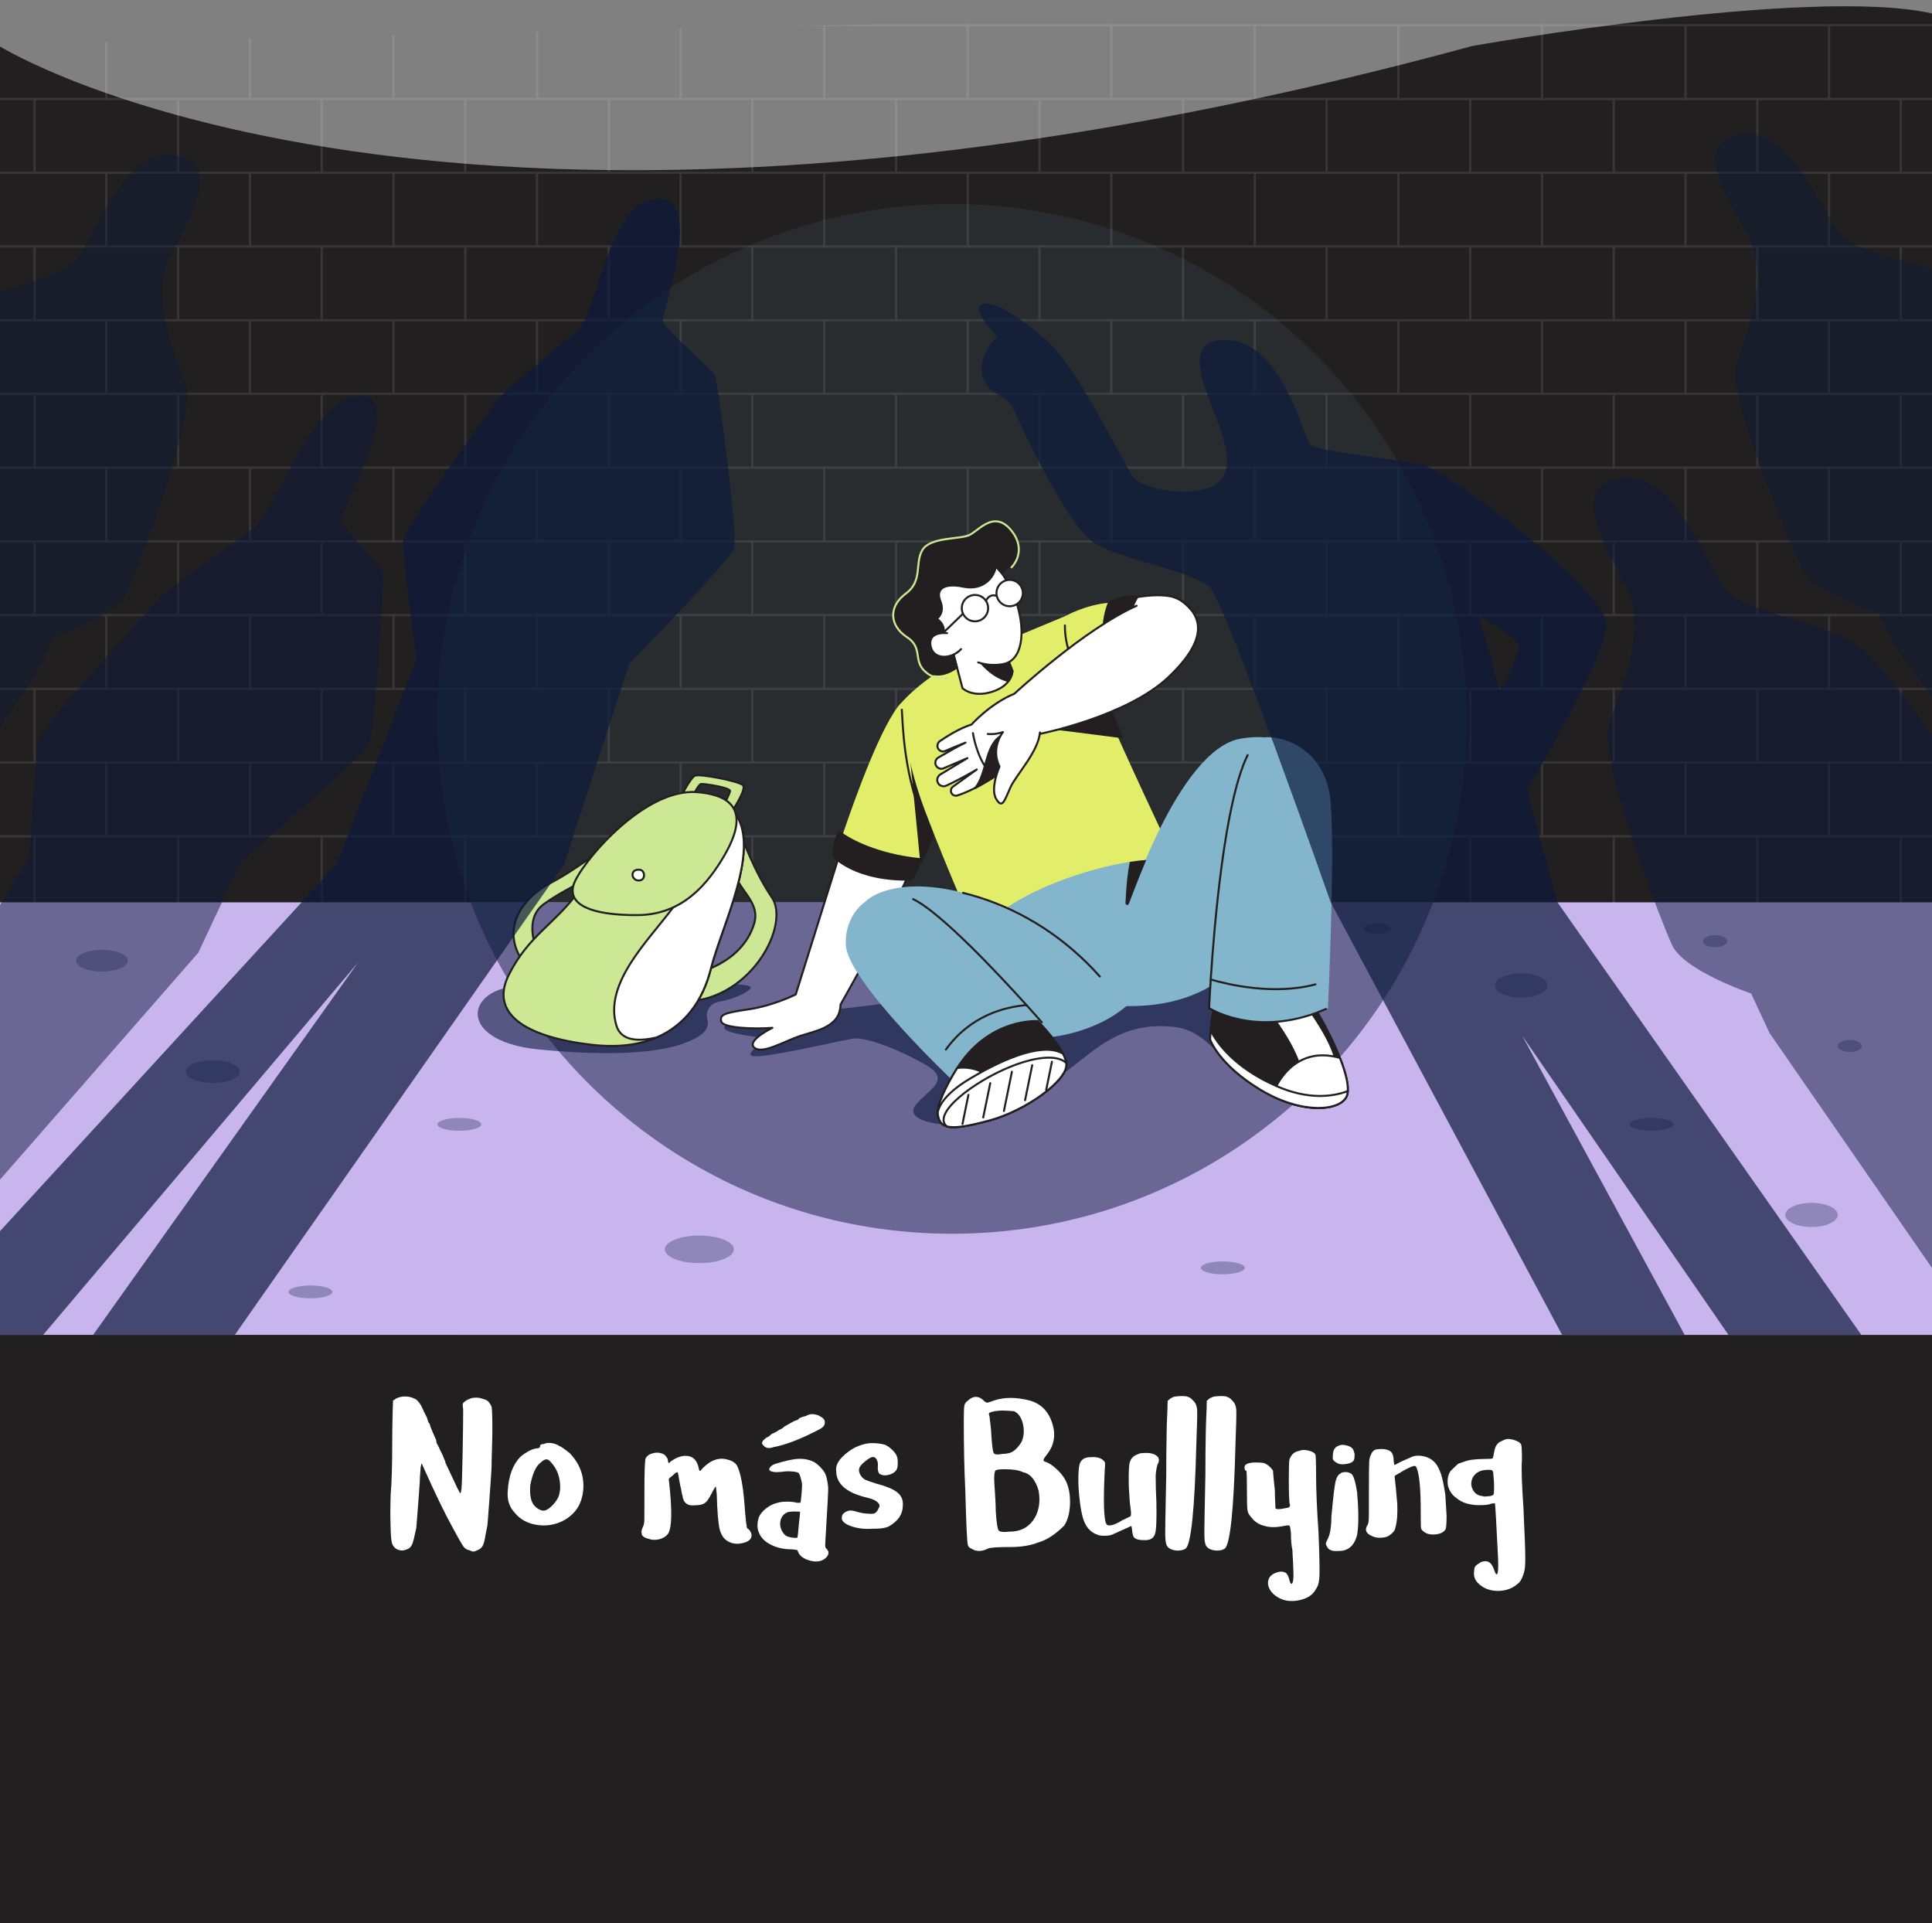 <?xml version="1.0" encoding="utf-8"?>
<!-- Generator: Adobe Illustrator 25.2.3, SVG Export Plug-In . SVG Version: 6.00 Build 0)  -->
<svg version="1.1" id="Capa_1" xmlns="http://www.w3.org/2000/svg" xmlns:xlink="http://www.w3.org/1999/xlink" x="0px" y="0px"
	 viewBox="0 0 1920 1911" style="enable-background:new 0 0 1920 1911;" xml:space="preserve">
<rect x="0" y="0" width="1920" height="1911" fill="#808080" stroke="none"/>
<style type="text/css">
	.st0{fill:#211F1F;}
	.st1{fill:none;}
	.st2{opacity:0.1;}
	.st3{clip-path:url(#SVGID_2_);}
	.st4{fill:none;stroke:#FFFFFF;stroke-width:2.063;stroke-miterlimit:10;}
	.st5{opacity:0.1;fill:#65A4C5;enable-background:new    ;}
	.st6{fill:#C8B5EE;}
	.st7{opacity:0.3;}
	.st8{fill:#0C1A3C;}
	.st9{opacity:0.5;fill:#0C1A3C;enable-background:new    ;}
	.st10{opacity:0.6;fill:#0C1A3C;enable-background:new    ;}
	.st11{fill:#FFFFFF;stroke:#231F20;stroke-width:2;stroke-linecap:round;stroke-linejoin:round;stroke-miterlimit:10;}
	.st12{fill:#E2EE6A;}
	.st13{fill:#231F20;stroke:#231F20;stroke-width:2;stroke-linecap:round;stroke-linejoin:round;stroke-miterlimit:10;}
	.st14{fill:none;stroke:#231F20;stroke-width:2;stroke-linecap:round;stroke-linejoin:round;stroke-miterlimit:10;}
	.st15{fill:none;stroke:#CDE894;stroke-width:2;stroke-linecap:round;stroke-linejoin:round;stroke-miterlimit:10;}
	.st16{fill:#83B6CC;}
	.st17{fill:#231F20;}
	.st18{fill:#CDE894;stroke:#231F20;stroke-width:2;stroke-miterlimit:10;}
	.st19{clip-path:url(#SVGID_4_);}
	.st20{opacity:0.4;fill:#0C1A3C;enable-background:new    ;}
	.st21{opacity:0.7;fill:#0C1A3C;enable-background:new    ;}
	.st22{enable-background:new    ;}
	.st23{fill:#FFFFFF;}
	.st24{fill:none;stroke:#FFFFFF;stroke-width:4;stroke-linecap:round;stroke-linejoin:round;stroke-miterlimit:10;}
</style>
<polygon class="st0" points="1921.4,1394 1921.4,1911 -2.8,1911 -2.8,1390.6 0,1326.4 987.5,1326.4 1923.4,1326.4 "/>
<path class="st0" d="M1921.4,1324V187.5h-0.4l-0.5-174c-120-27.6-457.3,32.2-457.3,32.2c-1022,277.8-1464,0-1464,0v141.9h-2v1139.8"
	/>
<rect x="6183.5" y="-1452" class="st1" width="1920.5" height="544"/>
<g>
	<g>
		<g class="st2">
			<g>
				<defs>
					<polygon id="SVGID_1_" points="1923.4,941.3 0,941.3 0,44.1 1923.4,0 					"/>
				</defs>
				<clipPath id="SVGID_2_">
					<use xlink:href="#SVGID_1_"  style="overflow:visible;"/>
				</clipPath>
				<g class="st3">
					<g>
						<rect x="-37" y="25.1" class="st4" width="142.7" height="73.3"/>
						<rect x="105.7" y="25.1" class="st4" width="142.7" height="73.3"/>
						<rect x="248.4" y="25.1" class="st4" width="142.7" height="73.3"/>
						<rect x="391" y="25.1" class="st4" width="142.7" height="73.3"/>
						<rect x="533.7" y="25.1" class="st4" width="142.7" height="73.3"/>
						<rect x="676.4" y="25.1" class="st4" width="142.7" height="73.3"/>
						<rect x="819" y="25.1" class="st4" width="142.7" height="73.3"/>
						<rect x="961.7" y="25.1" class="st4" width="142.7" height="73.3"/>
						<rect x="1104.4" y="25.1" class="st4" width="142.7" height="73.3"/>
						<rect x="1247" y="25.1" class="st4" width="142.7" height="73.3"/>
						<rect x="1389.7" y="25.1" class="st4" width="142.7" height="73.3"/>
						<rect x="1532.4" y="25.1" class="st4" width="142.7" height="73.3"/>
						<rect x="1675" y="25.1" class="st4" width="142.7" height="73.3"/>
						<rect x="1817.7" y="25.1" class="st4" width="142.7" height="73.3"/>
					</g>
					<g>
						<rect x="-108.3" y="98.3" class="st4" width="142.7" height="73.3"/>
						<rect x="34.4" y="98.3" class="st4" width="142.7" height="73.3"/>
						<rect x="177" y="98.3" class="st4" width="142.7" height="73.3"/>
						<rect x="319.7" y="98.3" class="st4" width="142.7" height="73.3"/>
						<rect x="462.4" y="98.3" class="st4" width="142.7" height="73.3"/>
						<rect x="605" y="98.3" class="st4" width="142.7" height="73.3"/>
						<rect x="747.7" y="98.3" class="st4" width="142.7" height="73.3"/>
						<rect x="890.4" y="98.3" class="st4" width="142.7" height="73.3"/>
						<rect x="1033" y="98.3" class="st4" width="142.7" height="73.3"/>
						<rect x="1175.7" y="98.3" class="st4" width="142.7" height="73.3"/>
						<rect x="1318.4" y="98.3" class="st4" width="142.7" height="73.3"/>
						<rect x="1461" y="98.3" class="st4" width="142.7" height="73.3"/>
						<rect x="1603.7" y="98.3" class="st4" width="142.7" height="73.3"/>
						<rect x="1746.4" y="98.3" class="st4" width="142.7" height="73.3"/>
						<rect x="1889" y="98.3" class="st4" width="142.7" height="73.3"/>
					</g>
					<g>
						<rect x="-37" y="171.6" class="st4" width="142.7" height="73.3"/>
						<rect x="105.7" y="171.6" class="st4" width="142.7" height="73.3"/>
						<rect x="248.4" y="171.6" class="st4" width="142.7" height="73.3"/>
						<rect x="391" y="171.6" class="st4" width="142.7" height="73.3"/>
						<rect x="533.7" y="171.6" class="st4" width="142.7" height="73.3"/>
						<rect x="676.4" y="171.6" class="st4" width="142.7" height="73.3"/>
						<rect x="819" y="171.6" class="st4" width="142.7" height="73.3"/>
						<rect x="961.7" y="171.6" class="st4" width="142.7" height="73.3"/>
						<rect x="1104.4" y="171.6" class="st4" width="142.7" height="73.3"/>
						<rect x="1247" y="171.6" class="st4" width="142.7" height="73.3"/>
						<rect x="1389.7" y="171.6" class="st4" width="142.7" height="73.3"/>
						<rect x="1532.4" y="171.6" class="st4" width="142.7" height="73.3"/>
						<rect x="1675" y="171.6" class="st4" width="142.7" height="73.3"/>
						<rect x="1817.7" y="171.6" class="st4" width="142.7" height="73.3"/>
					</g>
					<g>
						<rect x="-108.3" y="244.9" class="st4" width="142.7" height="73.3"/>
						<rect x="34.4" y="244.9" class="st4" width="142.7" height="73.3"/>
						<rect x="177" y="244.9" class="st4" width="142.7" height="73.3"/>
						<rect x="319.7" y="244.9" class="st4" width="142.7" height="73.3"/>
						<rect x="462.4" y="244.9" class="st4" width="142.7" height="73.3"/>
						<rect x="605" y="244.9" class="st4" width="142.7" height="73.3"/>
						<rect x="747.7" y="244.9" class="st4" width="142.7" height="73.3"/>
						<rect x="890.4" y="244.9" class="st4" width="142.7" height="73.3"/>
						<rect x="1033" y="244.9" class="st4" width="142.7" height="73.3"/>
						<rect x="1175.7" y="244.9" class="st4" width="142.7" height="73.3"/>
						<rect x="1318.4" y="244.9" class="st4" width="142.7" height="73.3"/>
						<rect x="1461" y="244.9" class="st4" width="142.7" height="73.3"/>
						<rect x="1603.7" y="244.9" class="st4" width="142.7" height="73.3"/>
						<rect x="1746.4" y="244.9" class="st4" width="142.7" height="73.3"/>
						<rect x="1889" y="244.9" class="st4" width="142.7" height="73.3"/>
					</g>
					<g>
						<rect x="-37" y="318.1" class="st4" width="142.7" height="73.3"/>
						<rect x="105.7" y="318.1" class="st4" width="142.7" height="73.3"/>
						<rect x="248.4" y="318.1" class="st4" width="142.7" height="73.3"/>
						<rect x="391" y="318.1" class="st4" width="142.7" height="73.3"/>
						<rect x="533.7" y="318.1" class="st4" width="142.7" height="73.3"/>
						<rect x="676.4" y="318.1" class="st4" width="142.7" height="73.3"/>
						<rect x="819" y="318.1" class="st4" width="142.7" height="73.3"/>
						<rect x="961.7" y="318.1" class="st4" width="142.7" height="73.3"/>
						<rect x="1104.4" y="318.1" class="st4" width="142.7" height="73.3"/>
						<rect x="1247" y="318.1" class="st4" width="142.7" height="73.3"/>
						<rect x="1389.7" y="318.1" class="st4" width="142.7" height="73.3"/>
						<rect x="1532.4" y="318.1" class="st4" width="142.7" height="73.3"/>
						<rect x="1675" y="318.1" class="st4" width="142.7" height="73.3"/>
						<rect x="1817.7" y="318.1" class="st4" width="142.7" height="73.3"/>
					</g>
					<g>
						<rect x="-108.3" y="391.4" class="st4" width="142.7" height="73.3"/>
						<rect x="34.4" y="391.4" class="st4" width="142.7" height="73.3"/>
						<rect x="177" y="391.4" class="st4" width="142.7" height="73.3"/>
						<rect x="319.7" y="391.4" class="st4" width="142.7" height="73.3"/>
						<rect x="462.4" y="391.4" class="st4" width="142.7" height="73.3"/>
						<rect x="605" y="391.4" class="st4" width="142.7" height="73.3"/>
						<rect x="747.7" y="391.4" class="st4" width="142.7" height="73.3"/>
						<rect x="890.4" y="391.4" class="st4" width="142.7" height="73.3"/>
						<rect x="1033" y="391.4" class="st4" width="142.7" height="73.3"/>
						<rect x="1175.7" y="391.4" class="st4" width="142.7" height="73.3"/>
						<rect x="1318.4" y="391.4" class="st4" width="142.7" height="73.3"/>
						<rect x="1461" y="391.4" class="st4" width="142.7" height="73.3"/>
						<rect x="1603.7" y="391.4" class="st4" width="142.7" height="73.3"/>
						<rect x="1746.4" y="391.4" class="st4" width="142.7" height="73.3"/>
						<rect x="1889" y="391.4" class="st4" width="142.7" height="73.3"/>
					</g>
					<g>
						<rect x="-37" y="464.6" class="st4" width="142.7" height="73.3"/>
						<rect x="105.7" y="464.6" class="st4" width="142.7" height="73.3"/>
						<rect x="248.4" y="464.6" class="st4" width="142.7" height="73.3"/>
						<rect x="391" y="464.6" class="st4" width="142.7" height="73.3"/>
						<rect x="533.7" y="464.6" class="st4" width="142.7" height="73.3"/>
						<rect x="676.4" y="464.6" class="st4" width="142.7" height="73.3"/>
						<rect x="819" y="464.6" class="st4" width="142.7" height="73.3"/>
						<rect x="961.7" y="464.6" class="st4" width="142.7" height="73.3"/>
						<rect x="1104.4" y="464.6" class="st4" width="142.7" height="73.3"/>
						<rect x="1247" y="464.6" class="st4" width="142.7" height="73.3"/>
						<rect x="1389.7" y="464.6" class="st4" width="142.7" height="73.3"/>
						<rect x="1532.4" y="464.6" class="st4" width="142.7" height="73.3"/>
						<rect x="1675" y="464.6" class="st4" width="142.7" height="73.3"/>
						<rect x="1817.7" y="464.6" class="st4" width="142.7" height="73.3"/>
					</g>
					<g>
						<rect x="-108.3" y="537.9" class="st4" width="142.7" height="73.3"/>
						<rect x="34.4" y="537.9" class="st4" width="142.7" height="73.3"/>
						<rect x="177" y="537.9" class="st4" width="142.7" height="73.3"/>
						<rect x="319.7" y="537.9" class="st4" width="142.7" height="73.3"/>
						<rect x="462.4" y="537.9" class="st4" width="142.7" height="73.3"/>
						<rect x="605" y="537.9" class="st4" width="142.7" height="73.3"/>
						<rect x="747.7" y="537.9" class="st4" width="142.7" height="73.3"/>
						<rect x="890.4" y="537.9" class="st4" width="142.7" height="73.3"/>
						<rect x="1033" y="537.9" class="st4" width="142.7" height="73.3"/>
						<rect x="1175.7" y="537.9" class="st4" width="142.7" height="73.3"/>
						<rect x="1318.4" y="537.9" class="st4" width="142.7" height="73.3"/>
						<rect x="1461" y="537.9" class="st4" width="142.7" height="73.3"/>
						<rect x="1603.7" y="537.9" class="st4" width="142.7" height="73.3"/>
						<rect x="1746.4" y="537.9" class="st4" width="142.7" height="73.3"/>
						<rect x="1889" y="537.9" class="st4" width="142.7" height="73.3"/>
					</g>
					<g>
						<rect x="-37" y="611.2" class="st4" width="142.7" height="73.3"/>
						<rect x="105.7" y="611.2" class="st4" width="142.7" height="73.3"/>
						<rect x="248.4" y="611.2" class="st4" width="142.7" height="73.3"/>
						<rect x="391" y="611.2" class="st4" width="142.7" height="73.3"/>
						<rect x="533.7" y="611.2" class="st4" width="142.7" height="73.3"/>
						<rect x="676.4" y="611.2" class="st4" width="142.7" height="73.3"/>
						<rect x="819" y="611.2" class="st4" width="142.7" height="73.3"/>
						<rect x="961.7" y="611.2" class="st4" width="142.7" height="73.3"/>
						<rect x="1104.4" y="611.2" class="st4" width="142.7" height="73.3"/>
						<rect x="1247" y="611.2" class="st4" width="142.7" height="73.3"/>
						<rect x="1389.7" y="611.2" class="st4" width="142.7" height="73.3"/>
						<rect x="1532.4" y="611.2" class="st4" width="142.7" height="73.3"/>
						<rect x="1675" y="611.2" class="st4" width="142.7" height="73.3"/>
						<rect x="1817.7" y="611.2" class="st4" width="142.7" height="73.3"/>
					</g>
					<g>
						<rect x="-108.3" y="684.4" class="st4" width="142.7" height="73.3"/>
						<rect x="34.4" y="684.4" class="st4" width="142.7" height="73.3"/>
						<rect x="177" y="684.4" class="st4" width="142.7" height="73.3"/>
						<rect x="319.7" y="684.4" class="st4" width="142.7" height="73.3"/>
						<rect x="462.4" y="684.4" class="st4" width="142.7" height="73.3"/>
						<rect x="605" y="684.4" class="st4" width="142.7" height="73.3"/>
						<rect x="747.7" y="684.4" class="st4" width="142.7" height="73.3"/>
						<rect x="890.4" y="684.4" class="st4" width="142.7" height="73.3"/>
						<rect x="1033" y="684.4" class="st4" width="142.7" height="73.3"/>
						<rect x="1175.7" y="684.4" class="st4" width="142.7" height="73.3"/>
						<rect x="1318.4" y="684.4" class="st4" width="142.7" height="73.3"/>
						<rect x="1461" y="684.4" class="st4" width="142.7" height="73.3"/>
						<rect x="1603.7" y="684.4" class="st4" width="142.7" height="73.3"/>
						<rect x="1746.4" y="684.4" class="st4" width="142.7" height="73.3"/>
						<rect x="1889" y="684.4" class="st4" width="142.7" height="73.3"/>
					</g>
					<g>
						<rect x="-37" y="757.7" class="st4" width="142.7" height="73.3"/>
						<rect x="105.7" y="757.7" class="st4" width="142.7" height="73.3"/>
						<rect x="248.4" y="757.7" class="st4" width="142.7" height="73.3"/>
						<rect x="391" y="757.7" class="st4" width="142.7" height="73.3"/>
						<rect x="533.7" y="757.7" class="st4" width="142.7" height="73.3"/>
						<rect x="676.4" y="757.7" class="st4" width="142.7" height="73.3"/>
						<rect x="819" y="757.7" class="st4" width="142.7" height="73.3"/>
						<rect x="961.7" y="757.7" class="st4" width="142.7" height="73.3"/>
						<rect x="1104.4" y="757.7" class="st4" width="142.7" height="73.3"/>
						<rect x="1247" y="757.7" class="st4" width="142.7" height="73.3"/>
						<rect x="1389.7" y="757.7" class="st4" width="142.7" height="73.3"/>
						<rect x="1532.4" y="757.7" class="st4" width="142.7" height="73.3"/>
						<rect x="1675" y="757.7" class="st4" width="142.7" height="73.3"/>
						<rect x="1817.7" y="757.7" class="st4" width="142.7" height="73.3"/>
					</g>
					<g>
						<rect x="-108.3" y="831" class="st4" width="142.7" height="73.3"/>
						<rect x="34.4" y="831" class="st4" width="142.7" height="73.3"/>
						<rect x="177" y="831" class="st4" width="142.7" height="73.3"/>
						<rect x="319.7" y="831" class="st4" width="142.7" height="73.3"/>
						<rect x="462.4" y="831" class="st4" width="142.7" height="73.3"/>
						<rect x="605" y="831" class="st4" width="142.7" height="73.3"/>
						<rect x="747.7" y="831" class="st4" width="142.7" height="73.3"/>
						<rect x="890.4" y="831" class="st4" width="142.7" height="73.3"/>
						<rect x="1033" y="831" class="st4" width="142.7" height="73.3"/>
						<rect x="1175.7" y="831" class="st4" width="142.7" height="73.3"/>
						<rect x="1318.4" y="831" class="st4" width="142.7" height="73.3"/>
						<rect x="1461" y="831" class="st4" width="142.7" height="73.3"/>
						<rect x="1603.7" y="831" class="st4" width="142.7" height="73.3"/>
						<rect x="1746.4" y="831" class="st4" width="142.7" height="73.3"/>
						<rect x="1889" y="831" class="st4" width="142.7" height="73.3"/>
					</g>
				</g>
			</g>
		</g>
		<circle class="st5" cx="946" cy="714.3" r="511.6"/>
	</g>
	<g>
		<rect y="896.6" class="st6" width="1923.4" height="429.8"/>
		<g class="st7">
			<ellipse class="st8" cx="211.6" cy="1064.8" rx="26.9" ry="11.3"/>
			<ellipse class="st8" cx="456.5" cy="1117.2" rx="21.8" ry="6.4"/>
			<ellipse class="st8" cx="1641.3" cy="1117.2" rx="21.8" ry="6.4"/>
			<ellipse class="st8" cx="1215.2" cy="1259.8" rx="21.8" ry="6.4"/>
			<ellipse class="st8" cx="308.5" cy="1283.7" rx="21.8" ry="6.4"/>
			<path class="st8" d="M1382.1,922.6c0,2.8-6,5.1-13.4,5.1s-13.4-2.3-13.4-5.1s6-5.1,13.4-5.1S1382.1,919.8,1382.1,922.6z"/>
			<path class="st8" d="M1537.9,979.2c0,6.6-11.7,12-26.1,12c-14.4,0-26.1-5.4-26.1-12c0-6.6,11.7-12,26.1-12
				C1526.2,967.2,1537.9,972.6,1537.9,979.2z"/>
			<path class="st8" d="M1826.4,1207.2c0,6.6-11.7,12-26.1,12c-14.4,0-26.1-5.4-26.1-12s11.7-12,26.1-12
				C1814.7,1195.2,1826.4,1200.6,1826.4,1207.2z"/>
			<path class="st8" d="M729.3,1241.4c0,7.6-15.4,13.7-34.3,13.7s-34.3-6.1-34.3-13.7c0-7.6,15.4-13.7,34.3-13.7
				C713.9,1227.7,729.3,1233.8,729.3,1241.4z"/>
			<path class="st8" d="M1716.5,935.2c0,3.3-5.4,6-12,6s-12-2.7-12-6s5.4-6,12-6S1716.5,931.9,1716.5,935.2z"/>
			<path class="st8" d="M1850.3,1039.3c0,3.3-5.4,6-12,6s-12-2.7-12-6c0-3.3,5.4-6,12-6C1845,1033.3,1850.3,1036,1850.3,1039.3z"/>
			<ellipse class="st8" cx="101.3" cy="954.6" rx="25.7" ry="10.8"/>
		</g>
	</g>
	<path class="st9" d="M1424.2,896.6c-73.4,192.6-259.9,329.3-478.2,329.3s-404.7-136.8-478.2-329.3L1424.2,896.6L1424.2,896.6z"/>
	<g>
		<path class="st10" d="M531.9,980.7c-67.1-9.1-86.5,53.6,4.5,62.2c91.1,8.7,136.6,0.4,158.1-13.2c8.7-5.5,10-11.7,8.4-17
			c-2.2-7.6,2.9-15.5,10.7-17.1c11.5-2.3,24.8-6.3,31.8-12.9C759.2,969.6,577.8,987,531.9,980.7z"/>
		<path class="st10" d="M910.5,992.2c-1.5,1.5-86.3,12.6-131.5,15.6c-45.2,3-59.7,7-59.2,13.5c0.5,6.5,45.7,10.8,45.7,10.8
			s-23.1,11.3-19.1,16.6c4,5.3,87.3-14.4,100.8-16.6c13.5-2.2,47.4,11.3,73.4,26.4c26,15.1,0.4,25.1-10.7,39.6s20,22.1,56.9,19.3
			c36.9-2.8,104.5-63.6,126.1-78.1c21.7-14.5,42.8-22.1,73.3-19c30.5,3.1,44.9,29.8,63.2,44.7c18.3,14.9,21.5-123.1-44.9-140.1
			C1118.2,907.8,910.5,992.2,910.5,992.2z"/>
		<g>
			<g>
				<g>
					<g>
						<path class="st11" d="M904,866.7c-3.5,8-7.8,17.1-12.5,26.7c-23,46.8-56.2,104.8-56.2,104.8c-0.3,22.8-24.9,26-40.8,31.4
							c-15.8,5.4-37.2,18.4-45,11.3c-7.8-7.1,18.1-19.6,18.1-19.6c-16.8,1.4-49.1,0.5-50.8-6.3c-1.8-6.8,2.5-8.5,27.2-12.1
							c24.6-3.6,46.8-14.8,46.8-14.8L834,850l1.3-4.2C846.5,810.2,924.5,819.5,904,866.7z"/>
					</g>
					<g>
						<path class="st12" d="M936.5,811.2l-21.3,42.6v0l-9.3,18.5c-55.5,1.4-75.3-22.1-75.3-22.1s2.7-8.5,7.1-21.7
							c12.5-36.9,38.8-109.9,58.1-130.4l26.9,74.8L936.5,811.2z"/>
						<polygon class="st13" points="936.5,811.2 915.5,856.6 904.7,746 922.8,773 						"/>
						<path class="st13" d="M915.2,853.8c-1.9,7-5.1,13.8-9.5,20.2c-55.5,1.4-77-22.7-77-22.7s-1.7-13.6,5.5-24.6
							C843.4,833.8,870.2,849.3,915.2,853.8z"/>
					</g>
				</g>
				<path class="st12" d="M1174.7,869.5c-80.5,1.9-200,69.7-200,69.7s-33-73.9-55.5-133.7c-22.6-59.8-23.3-107.3-23.3-107.3
					s28.7-33.9,78.8-51.1l86.6-36c3.8,14.2,14.8,41.6,28.5,73.4c7.3,16.8,15.3,34.8,23.4,52.8
					C1143.2,803.8,1174.7,869.5,1174.7,869.5z"/>
				<path class="st13" d="M1114.5,732.4l-84.1-10.7l59.4-37.3C1100.2,698.2,1109.1,714.3,1114.5,732.4z"/>
				<path class="st14" d="M896.2,705.2c1.1,15.3,1.6,58,19,104.1"/>
				<g>
					<path class="st11" d="M1006.2,666.8c0,0-0.1,4.7-4,10c-2.8,3.8-7.7,7.8-16,10.5c-19.8,6.4-29.7-3.5-29.7-3.5
						s-13.2-50.1-13.4-50.8l25.8,4.9l27.9,5.3L1006.2,666.8z"/>
					<path class="st13" d="M1006.2,666.8c0,0-0.1,4.7-4,10c-9.8-2.7-18.8-8.5-26.8-17.7l-6.5-21.3l27.9,5.3L1006.2,666.8z"/>
					<path class="st11" d="M972.1,658.2c7.7,2.5,16,3.3,24.7,1.7c39.2-7.2,10.4-113-36.1-110.5c-44.9,2.4-42.4,48-34.5,66.2
						c3.7,8.5,11.8,20.2,22.9,29.5"/>
					<path class="st13" d="M995.2,569.1c0,0,28.1-18.2,10.7-40.9c-17.4-22.8-33-0.9-42.7,3.5s-38.8,1.7-46.6,14.9
						s0.8,30.6-16.5,43.3s-16.3,31.7,1.1,43.1c17.4,11.4,7.7,27.5,21.3,34.9c13.7,7.4,28.5-4.8,28.5-4.8l-5.6-21.1l-7.7-10.8
						c0,0,3-10.2-6.8-16.3c0,0,8.5-5.5,3.6-17.6c-4.9-12.1,3.5-18.4,23.2-14.3c19.8,4.1,30.7-10.1,31.9-20.2L995.2,569.1z"/>
					<path class="st15" d="M1005.3,563.7c6.8-7.2,11.7-21,0.6-35.5c-17.4-22.8-33-0.9-42.7,3.5s-38.8,1.7-46.6,14.9
						s0.8,30.6-16.5,43.3s-16.3,31.7,1.1,43.1c17.4,11.4,4.5,24.4,20.4,36.1c5.3,3.9,11,5.5,19.4,4.7"/>
					<path class="st11" d="M941.2,629.1c0,0-19-2.3-16.5,12.4s21,13.7,30.4,3.5"/>
					<g>
						<line class="st14" x1="938.2" y1="628" x2="957" y2="609.8"/>
						<path class="st11" d="M982,604.3c0,7.2-5.9,13.1-13.1,13.1c-7.2,0-13.1-5.9-13.1-13.1c0-7.2,5.9-13.1,13.1-13.1
							C976.1,591.1,982,597,982,604.3z"/>
						<path class="st11" d="M1016.5,589.3c0,7.2-5.9,13.1-13.1,13.1s-13.1-5.9-13.1-13.1c0-7.2,5.9-13.1,13.1-13.1
							S1016.5,582.1,1016.5,589.3z"/>
						<path class="st14" d="M979.8,597c0,0,3.2-7.7,10.7-4.8"/>
					</g>
				</g>
				<g>
					<path class="st11" d="M1132.3,672.8c-2.3,1.3-4.6,2.7-7,3.9c-3.3,1.8-6.8,3.6-10.3,5.3c-7.1,3.4-14.5,6.5-22.3,9.4
						c0,0-38.8-29.6-31.5-80.3c0,0,18.4-6.7,40.8-12.2c5.7-1.4,11.6-2.8,17.6-3.9c3.6-0.7,7.1-1.3,10.7-1.8
						c22.2-3.3,42.7-2.6,48.4,8.9C1189.4,623.5,1168.7,651.2,1132.3,672.8z"/>
					<g>
						<path class="st12" d="M1125.3,676.7c-3.3,1.8-6.8,3.6-10.3,5.3c-7.1,3.4-14.5,6.5-22.3,9.4c0,0-41.2-28.6-33.9-79.3
							c0,0,19.3-11,43.2-13.2c5.8-0.5,11.6-2.8,17.6-3.9C1109,620.5,1118.8,657.4,1125.3,676.7z"/>
						<path class="st14" d="M1092.8,691.3c0,0-34.8-26.2-34.5-69.9"/>
						<path class="st13" d="M1132.3,672.8c-5.4,3.2-11.2,6.3-17.3,9.2c-25.4-37.6-18.9-68.3-13-83.1c9.4-4.7,18-7.4,28.3-5.7
							C1111.3,625.7,1125.2,659.4,1132.3,672.8z"/>
					</g>
				</g>
				<g>
					<path class="st11" d="M1174.7,597.2c18,13.8,28.9,35.7-13.9,76c-41.2,38.8-127.3,56-127.3,56s-15.9,19.5-35.2,35
						c-4.5,3.6-9.2,7-13.8,9.9c-5.8,3.6-10.9,6.4-15.4,8.8c-8.2,4.2-14.1,6.4-17.7,7.5c-2.4,0.8-5-0.4-6-2.7c-0.3-0.7-0.4-1.3-0.4-2
						c0-1.6,0.7-3.1,2-4l23.7-17.1c-1.8,1.1-17,10-30.4,16.1c-3.3,1.5-7.2-0.1-8.5-3.5c-0.3-0.7-0.4-1.5-0.4-2.2
						c0-2.1,1.1-4.2,3-5.4l27-16.3l-23.6,10.1c-3.3,1.4-7.1-0.4-8.1-3.9c-0.2-0.5-0.2-1-0.2-1.6c0-2.1,1.1-4,2.9-5.1
						c6.5-3.8,19.6-11.4,27.1-14.9c-1.3,0.5-11.8,4.6-20.1,8.3c-3.4,1.5-7.3-0.7-7.8-4.4c0-0.2,0-0.5,0-0.7c0-1.8,0.8-3.5,2.3-4.6
						c5.7-3.9,19.1-12.7,31.6-16.6c0,0,18.4-20.7,42.6-30.6c0,0,69.4-64.2,121.4-87.4"/>
					<path class="st14" d="M1166.4,593.3c0,0,9.6,2.7,17.2,12.5"/>
					<path class="st13" d="M998.3,764.3c-4.5,3.6-9.2,7-13.8,9.9c-5.8,3.6-10.9,6.4-15.4,8.8c11.7-13.7,9.5-41.4,25.1-51.5
						L998.3,764.3z"/>
					<path class="st14" d="M966.9,728.5c0,0,3.2,23.1,16,38.5"/>
					<path class="st11" d="M996.6,727.5c0,0-12.5,15.8-3.3,34.2c0,0-9.5,21.5-3.4,32s8.3,2,14.1-11c5.8-13,27.6-35.1,29.5-54.9"/>
					<path class="st14" d="M981.6,729.3c0,0,6.3,1,15-1.8"/>
				</g>
				<g>
					<path class="st16" d="M974.6,925.5c0,0,41.4,76.1,60.7,88.3c19.3,12.2,64.4,0.9,83.9-14.1c0,0,48.7-10.7,65.5-27.5
						s-7.6-90.3-15.9-111.6C1160.5,839.5,1013.6,872.7,974.6,925.5z"/>
					<g>
						<path class="st16" d="M1060.8,882.2c0,0,27.9,40.2,52,100.7"/>
						<path class="st16" d="M1079.1,874.1c0,0,19.4,26.7,28.4,51.3c3,8.3,1.9,17.5-3.2,24.8l-3.4,4.9"/>
					</g>
				</g>
				<path class="st16" d="M1292.8,837.5c-13.9,42.4-31.2,96.8-72.7,130.6c-15.3,12.5-33.8,22.1-56.7,27.3c-13.2,3-27.9,4.5-44.2,4.3
					l-0.9-91.9c0,0,51.5-163.2,114.8-173.9C1296.5,723.3,1314.7,770.4,1292.8,837.5z"/>
				<path class="st17" d="M1122.8,856.4c-2.9,14.5-3.9,30.8-4.3,41c-0.1,2,2.7,2.5,3.3,0.7c3.7-9.8,9.9-25.9,17.3-43.6
					C1134.1,854.9,1128.7,855.5,1122.8,856.4z"/>
				<path class="st16" d="M1119.2,999.8c-10.6,9.1-24.3,16.9-40.1,22.5c-16.2,5.8-34.6,9.3-54.1,9.7c-27.3,0.5-56.8-5.1-85.6-19.4
					c-69.2-34.5-126.2-110.2-55.8-128.5c70.4-18.4,173.5,45.6,173.5,45.6L1119.2,999.8z"/>
				<path class="st14" d="M1093,970.3L1093,970.3c-32.9-37-75.1-65-122.5-79.4c-4.4-1.3-8.9-2.6-13.4-3.7"/>
				<g>
					<g>
						<path class="st16" d="M1035.3,1015.7c-31.3,57.8-88.7,57.8-88.7,57.8s-6.3-5.9-15.8-15.4v0c-29.2-29.2-88.8-91.9-90.2-118.9
							c-1.9-35.8,30.1-63.4,66.9-45.8c27.5,13.1,85.3,75,112.8,105.4C1029.5,1009,1035.3,1015.7,1035.3,1015.7z"/>
						<path class="st14" d="M907.4,893.4c27.5,13.1,85.3,75,112.8,105.4c9.3,10.3,15.1,17,15.1,17"/>
						<path class="st14" d="M940,1042.9c24.2-33.7,58.3-42.4,80.2-44.2"/>
					</g>
					<g>
						<path class="st13" d="M1059.7,1057.8c0.6,14.6-33.7,41.1-68,52.9h0c-2.9,1-5.8,1.9-8.6,2.6c-21.7,5.8-34.7,8-42.2,5.8
							c-5.2-1.5-7.8-5.2-8.8-11.2c-0.2-1.1-0.2-2.3-0.1-3.6c1-12.8,14-34.7,19.3-43.1c1.4-2.2,2.2-3.4,2.2-3.4
							c32.2-46.8,77.9-43.1,77.9-43.1s17.3,17.2,24.8,32.2c1.7,3.3,2.8,6.5,3.2,9.3C1059.6,1056.8,1059.6,1057.3,1059.7,1057.8z"/>
						<path class="st11" d="M991.7,1110.7L991.7,1110.7c-2.9,1-5.8,1.9-8.6,2.6c-21.7,5.8-34.7,8-42.2,5.8
							c-5.2-1.5-7.8-5.2-8.8-11.2c-0.2-1.1-0.2-2.3-0.1-3.6c1-12.8,14-34.7,19.3-43.1c8.9-1.2,22.9-0.3,36.9,12.3
							C1000.4,1084.5,999.1,1099.3,991.7,1110.7z"/>
						<path class="st11" d="M1059.7,1057.8c0.7,15.8-39.8,45.7-76.6,55.6c-21.7,5.8-34.7,8-42.2,5.8c-5.2-1.5-7.8-5.2-8.8-11.2
							c-0.2-1.1-0.2-2.3-0.1-3.6c2.4-8.4,10.4-19.7,31.8-32.5c38.5-23,74.4-35.8,92.6-24.9c1.7,3.3,2.8,6.5,3.2,9.3
							C1059.6,1056.8,1059.6,1057.3,1059.7,1057.8z"/>
						<path class="st11" d="M1059.7,1057.8c0.7,15.8-39.8,45.7-76.6,55.6c-21.7,5.8-34.7,8-42.2,5.8c-15.2-12.6,27-44.7,63.4-59.3
							c29.4-11.8,48.5-10.8,55.3-3.6C1059.6,1056.8,1059.6,1057.3,1059.7,1057.8z"/>
						<g>
							<line class="st14" x1="956.5" y1="1116.9" x2="962.4" y2="1087.9"/>
							<line class="st14" x1="984.1" y1="1076.3" x2="977.1" y2="1110.4"/>
							<line class="st14" x1="1005.6" y1="1065" x2="997.7" y2="1103.9"/>
							<line class="st14" x1="1025.8" y1="1058.4" x2="1018.7" y2="1093.2"/>
							<line class="st14" x1="1045.4" y1="1055" x2="1039.7" y2="1083"/>
						</g>
					</g>
				</g>
				<g>
					<g>
						<path class="st13" d="M1339.4,1084.2c-0.1,2-0.5,3.7-1.1,5.1c-5.7,13.2-37.2,17.7-73.8,0c-4-1.9-8-4.1-12.1-6.6
							c-41.7-25.2-49.8-49.9-49.8-49.9c0.1-3.2,0.2-6.2,0.4-9.1c1.1-14.7,4-24.3,4-24.3c10.4-46.4,85.8-20.9,101.6,5.4
							c7.8,13.1,16.8,30.4,23,46.3C1336.7,1064.2,1340,1076.2,1339.4,1084.2z"/>
						<path class="st11" d="M1262.7,1008.2c0,0,21.2,25.8,29.5,52.4s38.5,15,35.3-5.7c-3.2-20.7-28.5-54.6-28.5-54.6L1262.7,1008.2z
							"/>
						<path class="st11" d="M1339.4,1084.2c-0.1,2-0.5,3.7-1.1,5.1c-5.7,13.2-37.2,17.7-73.8,0c1.4-4.1,2.5-7,2.5-7
							s17.4-44.7,64.6-31.1C1336.7,1064.2,1340,1076.2,1339.4,1084.2z"/>
						<path class="st11" d="M1339.4,1084.2c-0.1,2-0.5,3.7-1.1,5.1c-6.4,14.6-44.2,18.6-85.9-6.6c-41.7-25.2-49.8-49.9-49.8-49.9
							c0.1-3.2,0.2-6.2,0.4-9.1c6.4,12.6,23.8,37.3,65.8,55.6C1299.8,1092.8,1323.8,1090,1339.4,1084.2z"/>
					</g>
					<g>
						<path class="st16" d="M1320.9,973.6c-0.7,17.1-1.2,28.2-1.2,28.2c-69.7,31.5-118.2,0-118.2,0s0.5-10.9,1.6-28.4
							c4.5-68.9,19.3-239.5,55.3-240.9c20.9-0.8,58.4,14.7,63.6,61.3C1325.9,828.2,1322.8,925.2,1320.9,973.6z"/>
						<path class="st14" d="M1239.9,750.3c-22.8,45.8-33.1,167.5-36.7,223c-1.1,17.5-1.6,28.4-1.6,28.4s42.9,27.9,106.1,4.9l10-4"/>
						<path class="st14" d="M1203.2,973.3c16.3,4.7,62.2,16,104.1,4.8"/>
					</g>
				</g>
			</g>
			<g>
				<path class="st18" d="M626.8,821.8c0,0-46.8,38.3-78.5,54.9s-50.8,48-27.9,79.7l13.8-10.7c0,0-15-31.8,6.2-47.3
					c21.2-15.5,58.4-31.5,73.2-43.1C628.4,843.9,626.8,821.8,626.8,821.8z"/>
				<path class="st18" d="M676.2,793.1c0-0.5,9.6-19.9,14.3-22.3c4.7-2.3,43,5.2,47.7,9.3c4.7,4.1-13.3,29.9-13.3,29.9l-8.5-3.9
					c0,0,8.2-16.3,9.1-19.9s-25.6-7.5-28.7-7.2c-3.1,0.3-10.2,16.2-10.2,16.2L676.2,793.1z"/>
				<path class="st18" d="M736,828.5c0,0,13,36.7,31.1,63.3c18.1,26.6-19.3,99.6-83.3,103.3L691,967c0,0,45.9-8.7,58.4-49
					c7.1-22.9-18-34.1-21.7-57.4C724,837.3,736,828.5,736,828.5z"/>
				<path class="st18" d="M706.5,962.4c-8.2,32.6-26.2,56.6-54.1,68.5c-17.7,7.6-39.3,10.2-64.9,7.2c-65.9-7.8-101.4-31.1-81.6-70
					c19.8-38.9,44.9-49.3,69-82.2s58.6-106.4,123.3-95.2c16.6,2.9,27.1,9.8,33.4,19.3C755.3,846,717.2,920.2,706.5,962.4z"/>
				<path class="st11" d="M706.5,962.4c-8.2,32.6-26.2,56.6-54.1,68.5c-19.1,4.4-35.3,3.1-39.8-11.8c-12.7-42,31.1-83.7,56.3-117.4
					c23.4-31.4,31.2-75.8,62.8-91.7C755.3,846,717.2,920.2,706.5,962.4z"/>
				<path class="st18" d="M692.5,787.1c-54-4.1-117.1,73.1-122.6,92.5c-5.5,19.4,17.7,29.9,63.5,29.7c45.9-0.2,70.6-32.4,86.2-58.8
					C735,824.1,745.2,791.1,692.5,787.1z"/>
				<path class="st11" d="M636.2,864.3c-10.5-1.5-9.2,10.4-1.7,10.6C642.1,875.2,641.1,865,636.2,864.3z"/>
			</g>
		</g>
	</g>
	<g>
		<g>
			<defs>
				<rect id="SVGID_3_" y="44.1" width="1923.4" height="1282.3"/>
			</defs>
			<clipPath id="SVGID_4_">
				<use xlink:href="#SVGID_3_"  style="overflow:visible;"/>
			</clipPath>
			<g class="st19">
				<path class="st9" d="M-185.8,1384.8l382.9-438.2l42.6-90.9c0,0,121.4-103.5,127-115.5c5.5-12,15.5-165.6,13.5-171.6
					s-39.9-44.9-41.2-52.5c-1.3-7.6,66.7-123.1,18.5-122.7s-82.5,113.5-104.2,130.3c-21.7,16.8-85.7,59.8-98.1,74.2
					C142.9,612.4,42.6,720.3,38.8,733.9s-9.4,117.4-9.4,117.4l-58.3,95.1L-506,1384.8h141.7l277.5-232.3l-225.6,232.3L-185.8,1384.8
					L-185.8,1384.8z"/>
				<path class="st9" d="M1607.7,475.5c-42.8,8.7-19.8,55.1,6.4,103.2c26.2,48.1-4.8,106.9-15.2,141.2
					c-10.5,34.2,51,193.6,62.8,219.2s78.6,48.1,78.6,48.1l18.2,39.2l304.1,439.7h155.1l-240.5-342.2l277.9,342.2h156.1l-396.7-439.7
					l-41.1-68.8c0,0,37.9-61.3,27.8-96.1S1880.9,669,1849.9,643.9c-31-25.1-112.8-33.7-134.2-57.8
					C1694.3,562.1,1665.4,463.7,1607.7,475.5z"/>
				<path class="st20" d="M1726,134.3c-39.8,9.6-16.7,52.2,9.4,96.4c26.1,44.2-1,100.2-9.7,132.6s54.1,179.5,65.9,203.1
					c11.8,23.6,75.1,42.5,75.1,42.5L1885,645l302.2,408.4l145.1-5l-239.5-319.3l274.5,318.1l146.1-5.1l-388.8-405.5l-40.7-63
					c0,0,33.5-58.6,22.9-90.8c-10.6-32.2-118.8-176.2-148.7-198.8s-106.7-27.9-127.5-49.7S1779.7,121.4,1726,134.3z"/>
				<path class="st20" d="M176.7,154.6c40.1,8.2,18.5,51.6-6,96.6c-24.5,45.1,4.4,100.1,14.2,132.2c9.8,32-47.8,181.2-58.8,205.3
					c-11,24-73.6,45.1-73.6,45.1l-17,36.7l-287.9,418.7h-145.2l228.3-327.4l-263.3,327.4h-146.2l374.5-418.7l38.5-64.4
					c0,0-35.5-57.4-26-90c9.5-32.5,112.7-180.2,141.7-203.8c29-23.5,105.7-31.5,125.7-54.1C95.6,235.7,122.6,143.6,176.7,154.6z"/>
				<path class="st21" d="M192.5,1384.8L560.6,859l64.6-199.4c0,0,101.5-103.5,104.7-115.5c3.2-12-16.4-165.6-19.7-171.6
					c-3.2-6-48.5-44.9-51.3-52.5s42.9-123.1-5.2-122.7c-48.1,0.4-60.5,113.5-79,130.3c-18.5,16.8-74.2,59.8-83.8,74.2
					s-89,122.3-90.2,135.9c-1.2,13.6,13.2,117.4,13.2,117.4l-79.4,203.6l-482.7,526.2H-6.6l362.4-428.5L51,1384.8L192.5,1384.8
					L192.5,1384.8z"/>
				<path class="st21" d="M1856.7,1336.3l-308.9-439.7l-30.4-111.3c22.8-39.1,77.2-134.6,79.1-163.2
					c2.4-36.2-158.8-153.2-181.3-159.7c-22.5-6.4-107.5-12.8-113.9-21.6s-29.7-109.9-89.8-102.7c-36.5,4.4-12.3,50.2,0,84.5
					c12.3,34.2,12.3,56.7-15.5,63.6c-27.8,7-59.9-3.2-67.9-10.1c-8-7-53.5-105.3-85.5-135.3c-32.1-30-61.5-44.4-68.4-37.4
					c-7,7,16.6,31,16.6,31s-19.8,18.7-14.4,39c5.4,20.3,24.6,18.2,30.5,32.1c5.9,13.9,53.3,116.7,80.5,133.9
					c27.2,17.2,99,28.1,115.1,44.5c16,16.4,119.9,312.6,119.9,312.6l235.2,439.7h121.9l-166.7-307l211.7,307L1856.7,1336.3
					L1856.7,1336.3z M1507.4,637.4c6.2,5.7-6.1,29.7-17.2,48.4l-20.5-74.9C1469.7,611,1496.9,627.9,1507.4,637.4z"/>
			</g>
		</g>
	</g>
</g>
<g class="st22">
	<path class="st23" d="M393.7,1389.6c2.6-1.3,5.6-2,8.9-2c3.3,0,6.3,0.7,8.9,2c2.3,0.7,4.6,3,7,7c0.3,0.7,0.7,1.5,1.1,2.4
		c0.4,0.9,0.8,1.6,1.1,2.2c0.3,0.6,0.4,1,0.4,1.3c0.3,0.3,0.8,1.2,1.4,2.6c0.7,1.5,1.3,2.6,1.8,3.5c1,3.9,1.9,5.9,2.6,5.9
		c0,1.2,2,6.3,6.1,15.4c0.6,1.2,0.8,2.3,0.7,3.5l2.6,5c0.3,0.9,1,2.4,2.2,4.7c1.2,2.2,1.9,3.8,2.2,4.7c0.1,0.6,0.5,1.4,1,2.5
		c0.5,1.1,0.8,1.7,0.9,2c0.1,0.2,0,0.5-0.1,0.8l12,25.5c1.7,3.5,2.8,5.2,3,5.2c0.3,0,0.7-1.4,1.1-4.4c0.4-3.6,0.8-16.2,1.2-37.7
		c0.4-21.5,0.5-35.4,0.5-41.4c-0.4-2.6-0.6-4.4-0.4-5.2c0.1-0.9,0.9-1.7,2.2-2.6c1-1,3.3-2.1,6.7-3.3c3.2-0.6,6-0.6,8.5,0
		c3.3,0.9,5.6,1.7,6.7,2.4c1.2,0.7,2.4,2.2,3.7,4.4c0.3,0.6,0.5,1.1,0.7,1.5c0.6,1.6,0.9,9.4,0.9,23.3c0,3.9-0.1,10.4-0.4,19.4
		c-0.3,9-0.4,15-0.4,18.1c-0.4,7.4-1,15.9-1.7,25.5c-0.7,9.6-1.3,17.2-1.7,23c-0.4,5.7-0.7,8.7-0.7,8.8l-1.7,8.5
		c-0.9,5.7-1.8,9.6-2.9,11.7s-2.9,3.7-5.5,4.6c-1.7,0.9-3,1.3-3.9,1.3c-0.9,0-2.2-0.4-3.9-1.3c-2.5-0.4-4.5-1.7-6-3.8
		c-1.5-2.1-5.2-8.5-11-19.3c-7.5-13.6-17.2-33.6-28.9-59.8c-0.1-0.4-0.3-0.7-0.4-0.9c-0.6-1.6-1-2.4-1.2-2.3c-0.2,0.1-0.5,1.4-1,4
		c0,0.7-0.1,2.7-0.4,5.9c-0.3,3.2-0.4,5.8-0.4,7.8c-0.3,4.5-0.7,10.6-1.3,18.2c-0.6,7.6-1.1,14.1-1.5,19.6s-0.7,8.2-0.7,8.4
		l-1.7,7.6c-0.9,4.4-1.8,7.5-2.8,9.5c-1,2-2.6,3.4-4.8,4.2c-2.9,1.3-5.7,1.5-8.5,0.5c-2.8-0.9-4.8-2.9-6.1-5.8
		c-0.9-2.2-1.5-8.4-1.7-18.8c-0.3-10.4-0.2-20.8,0.2-31.4c1-10.9,1.5-28.8,1.5-53.7c0-3.8,0-7.6,0.1-11.6c0.1-4,0.1-7.5,0.2-10.6
		c0.1-3,0.1-5.8,0.2-8.2c0.1-2.4,0.1-4.3,0.2-5.8c0.1-1.4,0.1-2.2,0.1-2.4L393.7,1389.6z"/>
	<path class="st23" d="M540.7,1434.8c1.7-1,4.1-1.3,7.2-0.9s5.7,1.4,7.8,2.8c1.7,0.6,5.3,3,10.7,7.4c10.3,11,14.6,23.5,13.1,37.5
		c-1.6,14-8.6,24-21.1,30.1c-8,3.8-16.5,4.9-25.5,3.4c-9-1.5-16.1-5.5-21.3-11.9c-5.5-5.7-7.8-13-7-22c0.9-14.6,5-25.8,12.4-33.5
		c5.9-4.9,11.3-7.8,16.1-8.5c2.5,0,3.7-0.9,3.7-2.6C536.8,1435.5,538.1,1434.8,540.7,1434.8z M556.1,1470.6
		c-1.1-6.5-3.6-11.9-7.5-16.4c-2.2-2.9-4.1-4.3-5.9-4.1c-1.7,0.1-4.2,1.8-7.4,5c-3.6,3.8-6.4,10.7-8.3,20.7
		c-0.7,9,0.4,15.4,3.3,19.4c1.4,1.9,3.3,3.4,5.5,4.6c2.2,1.2,4.1,1.5,5.5,1.1c2.2-0.4,4.6-2,7.3-4.7c2.7-2.7,4.7-5.5,6.2-8.4
		C556.8,1482.8,557.2,1477.1,556.1,1470.6z"/>
	<path class="st23" d="M649.1,1444c2.3-0.7,4.8-0.8,7.5-0.1c2.7,0.7,4.5,1.8,5.5,3.6c1.2,1.2,1.7,2.6,1.7,4.4c0.4,1.3,0.7,2,0.9,2
		c0.1,0,0.9-0.7,2.2-2c7.3-5.1,13.9-6.5,19.8-4.4c4.4,2,7,6.4,8,13.1c0,0.1,0.1,0.2,0.2,0.2c0.4,1.2,1.2,0.9,2.4-0.7
		c0.3-0.4,0.5-0.7,0.7-0.9c8.3-8.6,16.8-11.5,25.7-8.7c4.9,1.3,8,3.7,9.4,7.2c3,6.7,5.3,18.7,6.7,36.1c1.2,16.7,2.2,25,3,25
		c1,0.4,2,1.4,2.8,2.8c0.9,1.5,1.3,2.8,1.3,3.9c0,3.8-2.8,6.3-8.5,7.7c-5.7,1.4-10.6,0.8-14.8-1.6c-4.1-2.2-6.8-6.1-8.3-11.7
		c-1.5-5.7-2.5-17.4-3-35.2l-0.7-6.5c-0.1-0.9-0.3-1.2-0.4-1.1c-0.1,0-0.8,1-2,3c-1.9,3.8-3.3,6.3-4.1,7.6c-1.6,3-3.4,5.2-5.5,6.3
		c-2.1,1.2-5,1.7-8.8,1.7c-7.5,0.9-11.7-2.3-12.6-9.6c-0.3-0.9-0.7-2.5-1.1-5c-0.4-2.5-0.8-4.1-1.1-5c-1.2-6.8-1.9-10.8-2.2-12
		c-0.3-1.2-0.7-1.5-1.1-1.1c-0.7,0-2.3,1.2-4.6,3.5c-1.9,1.3-3,2.3-3.3,2.8c-0.3,0.6-0.2,1.9,0.2,3.9c3,27.3,2.8,44.1-0.9,50.5
		c-1.9,2.8-4.8,4.6-8.6,5.7c-3.8,1-7.6,0.9-11.2-0.4c-2.5-0.7-4.2-1.5-5.2-2.4c-1-0.9-1.5-2.1-1.5-3.7c-0.4-1.2,0.1-3.2,1.5-6.1
		c0.7-1.3,1.1-3.3,1.2-6.1c0.1-2.8,0.1-12,0.1-27.6c0-21,0.4-32.4,1.3-34.2C643.2,1446.4,645.6,1444.7,649.1,1444z"/>
	<path class="st23" d="M776.5,1452.8c4.6-1.2,8.2-2.1,10.8-2.5c8.4-1.6,15.7-0.7,22,2.6c1.9,1.2,4,2.9,6.2,5.2
		c2.2,2.3,3.7,4.4,4.5,6.1c1.3,2.5,2.3,6.9,3,13.3c0.3,1.7-0.6,18.8-2.6,51.1c-0.3,4.6-0.4,7.4-0.2,8.3c0.1,0.9,0.7,1.7,1.7,2.6
		c1,1.3,1.5,2.3,1.5,3c0,1.7-0.7,3.3-2,4.8c-3.9,4.1-9.3,5.2-16.1,3.5c-6.5-1.7-10.6-4.7-12.2-8.9c-0.3-1-0.6-1.6-0.9-1.7
		c-0.3-0.1-2-0.4-5-0.7c-7.8,0-14.7-1.4-20.7-4.4c-5.9-2.9-9.9-6.7-12-11.5c-2.2-4.6-2.3-9.9-0.4-15.9c1.3-3.2,3.8-6.2,7.4-9
		c3.6-2.8,7.5-4.7,11.5-5.5c2-0.7,5.1-1.1,9.2-1.1s7.4,0.4,9.7,1.1h3.5c0.3-0.3,0.7-3.3,1.2-9c0.5-5.7,0.6-9.3,0.3-10.8
		c-1.2-5.7-2.3-8.9-3.3-9.8c-0.7-0.7-3-1.2-6.7-1.5c-3.8-0.3-7.2-0.1-10.2,0.4c-6.5,0.7-10.5,0.1-12-1.7c-0.7-1.4,0.3-3.1,3-5
		C769,1455,771.9,1454,776.5,1452.8z M803.8,1405.7c2.5-0.9,5.7-0.7,9.6,0.7c2.5,1.3,4.1,2.4,5,3.4c0.9,0.9,1.3,2.1,1.3,3.6
		c0,1.9-0.7,3.4-2,4.6c-1.3,1.2-4.5,3-9.6,5.4c-14.9,7.5-28.1,12.4-39.6,14.6c-4.5,1.6-7.8,0.9-10-2c-2.3-1.7-1.3-4.2,3-7.4l2.6-1.3
		l3-2.6c1.9-0.6,4.2-1.8,7-3.7c3.3-1.6,5-2.7,5-3.3c0.3-0.1,0.9-0.5,1.8-1c0.9-0.5,2.2-1.2,3.7-2.1c1.5-0.9,3.1-1.7,4.7-2.6
		c0.6-0.1,1.1-0.3,1.6-0.5c0.5-0.2,0.9-0.4,1.3-0.5c0.4-0.1,0.6-0.2,0.8-0.2c0.7-1.6,3.3-2.8,7.6-3.7
		C802.5,1406.1,803.5,1405.7,803.8,1405.7z M795.1,1502.3c0-0.3-1.7-0.4-5-0.4c-4.4,0-7.1,0.4-8.3,1.1c-3,1.5-5,3.9-6,7.3
		c-0.9,3.4-0.6,6.9,1,10.3c1.3,2.6,2.8,4.4,4.4,5.4c1.6,1,4.2,1.7,7.8,2c2.2,0.3,3.4,0.1,3.6-0.5c0.2-0.7,0.7-5.3,1.4-14
		C794.7,1507.6,795.1,1503.9,795.1,1502.3z"/>
	<path class="st23" d="M858.8,1435c2.9-0.9,6.4-1.2,10.4-1c4.1,0.2,7.5,0.8,10.4,1.6c2.2,1,4.4,2.5,6.6,4.6c2.2,2,3.8,4,4.7,5.9
		c0.9,1.6,1.3,4.1,1.3,7.4c0,3.3-0.4,5.7-1.3,7c-1.6,2.5-4.2,4.1-7.8,5c-3.6,0.9-6.7,0.5-9.1-1.1c-1.2-1.2-1.7-3.3-1.7-6.5
		c0.4-2.9,0.1-5.3-0.9-7.3c-1-2-2.3-2.9-3.9-2.9c-1.3,0-3.3,1-6,3c-2.7,2-4.8,3.9-6.2,5.7c-2.5,3-2.2,6.7,0.9,10.9
		c1.4,1.6,2.9,2.7,4.2,3.3c1.4,0.6,4.7,1.7,10.1,3.5c10,2.6,17.1,5.5,21.2,8.8c4.1,3.3,6,7.7,5.5,13.2c0,8.4-4.6,15.2-13.7,20.5
		c-3,1.6-7.8,2.4-14.1,2.4c-0.9,0-1.5,0-2,0c-9.6,0.7-17.9-0.6-25-3.9c-4.5-2.3-6.4-4.9-5.7-7.8c0-2.6,2.1-4.6,6.3-6.1
		c2.2-0.6,5.2-0.2,9.1,1.1c4.1,1.2,7.5,1.7,10.4,1.7c3.2,0.4,5.5,0.3,7-0.5c1.4-0.8,2.6-2.3,3.5-4.5c1.4-2,1.4-3.8,0-5.2
		c-1.7-2.6-6.1-4.6-13.1-6.1c-19.3-4.9-28.9-13.6-28.9-26.1c-0.7-4.9,1.7-10,7.4-15.2C844.7,1440.5,851.4,1436.8,858.8,1435z"/>
	<path class="st23" d="M958.4,1396.4c0.4-1.8,1.6-3.4,3.8-4.9c2.3-2.3,4.9-3.5,7.6-3.5c2.8,0,5.3,1.2,7.6,3.5
		c1.4,1.5,2.6,2.2,3.6,2.2c0.9,0,3.3-0.7,7.1-2.2c10-3.3,21.6-3.3,34.8,0c11.2,3,18.7,10.4,22.6,22c3.9,11.6,2.4,22-4.6,31.1
		c-2.3,3-3.6,4.9-3.8,5.5c-0.2,0.7,0,1.3,0.8,2.1c3,0.7,6.5,2.7,10.4,6c3.9,3.3,7,6.8,9.4,10.6c3.8,6.1,5.7,13.9,5.7,23.5
		s-1.9,17.4-5.7,23.5c-8.8,8.8-17.4,14.4-25.7,16.8c-7.7,3-16.8,4.6-27.4,4.6c-13.1,0-20.6,0.5-22.6,1.5c-6.4,3.2-12,3.2-16.8,0
		c-1.7-0.6-2.8-1.7-3.3-3.3c-0.9-2.9-1.7-21-2.6-54.4c-1-20.2-1.5-43.4-1.5-69.6C957.8,1403.2,958,1398.2,958.4,1396.4z
		 M1016.6,1415c-1.5-6.4-4.4-10.7-8.9-12.8c-0.9,0-2.4-0.1-4.7-0.3c-2.2-0.2-4.6-0.3-7.1-0.3c-2.5,0-5.1,0.2-7.8,0.7
		c-3,0.7-4.8,1.3-5.1,1.8c-0.4,0.5-0.2,1.9,0.5,4.2c0,0.7,0.3,3.1,0.8,7.1c0.5,4,0.8,7.1,0.8,9.5c0.7,10.7,1.5,16.9,2.3,18.6
		c0.8,1.7,3.2,2.1,7.1,1.4c0.6-0.1,1-0.2,1.3-0.2c4.9,0,8.8-1,11.5-2.9c2.8-2,5.4-5,8-9.2C1017.6,1427.2,1018,1421.4,1016.6,1415z
		 M1016.8,1462.9c-4.1-2-10.1-3-18.1-3c-5.4,0-8.5,0.4-9.4,1.3s-1.3,3.9-1.3,9.1c0,1.5,0.3,5.9,0.8,13.5c0.5,7.5,0.8,13.6,0.8,18.3
		c0.7,10.6,1.6,16.7,2.7,18.4c1.1,1.7,4.7,2.1,10.8,1.4c6.7,0,12.3-1.5,16.8-4.6c5.4-3.8,9.1-8.9,11.2-15.3c2.1-6.5,2.4-13.5,1-21
		C1029,1470.4,1023.9,1464.3,1016.8,1462.9z"/>
	<path class="st23" d="M1130.8,1445c1.2-0.9,3.9-1.3,8.3-1.3c5.1,0,8.8,1.2,11.1,3.5c2,2,2,4.8,0,8.3c-1,3.8-1.6,7.5-1.7,11.3
		c0,8,0.2,16.4,0.7,25.2c0.4,18.9-0.1,29.9-1.7,33.1c-1.6,3.9-5.4,5.7-11.3,5.2c-5.2,0-8.5-1.2-9.8-3.5c-0.9-2.6-1.3-4.8-1.3-6.5
		c-0.3-1.6-0.5-3-0.7-4.1l-5.2,2.4c-6.8,3-11.2,5-13.1,5.9c-1.7,0.9-4.2,1.4-7.4,1.5c-3.2,0.1-5.8-0.1-7.8-0.9
		c-7.4-2.5-12.3-8.2-14.8-17.2c-1.6-5.5-2.8-13.1-3.7-22.7c-0.9-9.6-1-17.7-0.4-24.3c0.3-4.6,1.1-7.6,2.4-8.9
		c1.6-2.8,4.9-4.1,10-4.1c5.5-0.4,9.6,0.7,12.4,3.5c0.9,0.9,1.3,1.7,1.4,2.5c0.1,0.8,0,2.9-0.3,6.4c-1.5,30.2-1,48,1.3,53.5
		c0.7,1,1.2,1.6,1.4,1.7c0.2,0.1,0.9,0.2,2.1,0.2c3,0,7.4-1.8,13.1-5.4c0.6-0.1,1.5-0.5,2.8-1.2c1.3-0.7,2.1-1,2.4-1.2
		c1.6-0.7,2.5-1.2,2.7-1.5c0.2-0.3,0.3-1.3,0.3-3c0-0.4-0.1-1.2-0.2-2.4c-0.1-1.2-0.3-2.5-0.5-4.1c-0.2-1.6-0.4-3-0.5-4.1
		c-0.7-8.7-1.1-16.2-1.1-22.4c0-10.2,0.4-15.9,1.1-17.2C1123.8,1449,1126.6,1446.4,1130.8,1445z"/>
	<path class="st23" d="M1161.5,1391.1c0.4-0.6,1.1-1.1,1.8-1.6c0.8-0.5,1.4-0.8,1.8-0.8c1-1,4.5-1.5,10.4-1.5c1.9,0,3.5,0.2,4.8,0.7
		c1.3,0.4,2.2,0.9,2.8,1.3c0.6,0.4,1.5,1.3,2.8,2.6c2.3,2.3,3.6,5.3,3.8,8.9c0.2,3.6,0,15.2-0.8,34.6c-1.6,63.5-5.1,98-10.4,103.3
		c-2.2,1.6-5.2,2.3-9,2.1c-3.8-0.2-6.9-1.4-9-3.6c-1.6-1.6-2.4-5.3-2.5-11.2c-0.1-5.9,0.3-26.1,1-60.6c0-7.3,0-14.7,0.1-22.3
		c0.1-7.6,0.2-14.3,0.3-20.1c0.1-5.8,0.3-11,0.5-15.7c0.2-4.6,0.4-8.3,0.4-11.1c0.1-2.8,0.1-4.2,0.1-4.4L1161.5,1391.1z"/>
	<path class="st23" d="M1200.4,1391.1c0.4-0.6,1.1-1.1,1.8-1.6c0.8-0.5,1.4-0.8,1.8-0.8c1-1,4.5-1.5,10.4-1.5c1.9,0,3.5,0.2,4.8,0.7
		c1.3,0.4,2.2,0.9,2.8,1.3c0.6,0.4,1.5,1.3,2.8,2.6c2.3,2.3,3.6,5.3,3.8,8.9c0.2,3.6,0,15.2-0.8,34.6c-1.6,63.5-5.1,98-10.4,103.3
		c-2.2,1.6-5.2,2.3-9,2.1c-3.8-0.2-6.9-1.4-9-3.6c-1.6-1.6-2.4-5.3-2.5-11.2c-0.1-5.9,0.3-26.1,1-60.6c0-7.3,0-14.7,0.1-22.3
		c0.1-7.6,0.2-14.3,0.3-20.1c0.1-5.8,0.3-11,0.5-15.7c0.2-4.6,0.4-8.3,0.4-11.1c0.1-2.8,0.1-4.2,0.1-4.4L1200.4,1391.1z"/>
	<path class="st23" d="M1291.2,1441.6c0.7-0.3,1.1-0.4,1.4-0.4c2-0.7,4.8-0.6,8.3,0.3c3.5,0.9,5.6,2.2,6.3,3.8
		c0.4,0.4,0.7,6.9,0.7,19.4c0,15.5,0.8,34.7,2.4,57.4c0.9,22,1.2,36.3,1,42.8c-0.2,6.5-1.3,11.1-3.4,13.8
		c-2.8,5.7-8.1,9.4-16.1,11.2c-8,1.8-15,1.1-21.1-2.3c-4.5-2.5-7.6-5.6-9.4-9.5c-1.7-3.8-1.6-7.4,0.4-10.8c2-2.9,5.6-4.8,10.7-5.7
		c2.8,0,4.7,0.6,5.9,1.7c1.2,1.2,2.2,3.3,3,6.3c0.7,2.9,1.4,4.3,2.2,4.1c1.7-0.3,2.3-5.7,1.7-16.1c0-2-0.1-5.1-0.4-9.1
		c-0.3-4.1-0.4-6.7-0.4-8c-1-4.8-1.5-10.4-1.5-17c-0.4-4.5-0.9-7-1.4-7.5c-0.5-0.5-2.4-0.4-5.8,0.3c-7.4,1.5-13.6,1.5-18.7,0
		c-5.8-1.3-10.4-4.3-13.7-8.9c-2-2-3.2-4.3-3.6-6.9c-0.4-2.5-0.5-8.9-0.5-19c0-13.1-0.2-19.8-0.7-20.2c-1.2,0-1.7-1.1-1.7-3.3
		c0-3.2,3.8-4.8,11.3-4.8c4.9,0,7.9,0.3,8.9,0.9c3.3,1.6,6,4,8.1,7.2c0,0.4,0.1,1.5,0.2,3.2c0.1,1.7,0.4,4.2,0.7,7.5
		c0.3,3.3,0.6,6.2,0.9,8.7c0,2.6,0.1,5.3,0.2,8.2c0.1,2.8,0.3,5.1,0.3,6.9c0.1,1.7,0.1,2.7,0.1,2.8c0.7,1.3,4,1.3,9.8,0
		c1.9-0.3,3-0.5,3.4-0.7c0.4-0.1,0.7-0.5,1.1-1.2c0.4-0.7,0.3-1.6-0.3-2.9c-0.4-3.6-0.7-11.4-0.7-23.4s0.2-18.7,0.7-20.3
		c1.6-4.4,4.3-7,8-8.1C1290,1442,1290.6,1441.9,1291.2,1441.6z"/>
	<path class="st23" d="M1332,1464.2c1-1,2.8-1.5,5.4-1.5c2.2,0,4.2,0.7,6.1,2.2c2,2.5,3.8,8.5,5.2,18.1c1.6,19,1.6,33,0,42
		c-1.7,7-4.9,11.7-9.4,14.1c-2.2,1.3-5.1,2-8.7,2c-6.5,0.6-10.5-0.9-12-4.6c-0.7-1.3-1.1-2.3-1-2.9c0.1-0.7,0.6-1.9,1.6-3.8
		c2.6-4.8,3.9-12.4,3.9-22.8l1.3-13.3c0.9-8.8,1.6-14.9,2.2-18.1C1327.5,1469.4,1329.3,1465.6,1332,1464.2z M1330.1,1436.6
		c1.9-1,4.4-1.2,7.5-0.5c3.1,0.7,5.3,1.8,6.6,3.4c0.6,0.6,1.2,2.3,2,5.2c0,3.2-0.2,5.2-0.7,6.1c-1,1.9-3.4,3.2-7.1,3.8
		c-3.7,0.7-6.7,0.5-9-0.5c-2.3-1.3-3.8-2.4-4.4-3.4c-0.6-0.9-0.7-2.4-0.4-4.5C1324.6,1441.2,1326.4,1438,1330.1,1436.6z"/>
	<path class="st23" d="M1364.9,1441.7c1-0.9,2.2-1.5,3.5-1.6c4.9-0.7,9-0.3,12.2,1.3c2.9,1.3,4.4,4.7,4.4,10.2
		c0.3,2.3,0.5,3.6,0.8,3.9c0.2,0.3,1,0,2.3-0.9c2.2-1.3,7.3-3.7,15.4-7.2c3.9-1.3,8.1-1.3,12.5-0.1c4.4,1.2,8,3.5,10.8,6.9
		c2.2,2.9,4,6.5,5.3,10.7c1.4,4.2,2.8,10.9,4.2,20c0.9,13.5,1.3,20.5,1.3,21.1c0,8.3-0.4,13-1.3,14.1c-2.2,2.8-5.7,4.3-10.6,4.6
		c-4.9,0.3-8.7-0.8-11.4-3.3c-1.3-0.9-2-2.1-2.2-3.6c-0.1-1.5-0.2-7.1-0.2-16.6c0-22.8-1.5-37.3-4.4-43.5c-0.3-0.7-1.1-1.1-2.4-1.1
		c-3.5,0.9-8.8,3.6-15.9,8c-1.7,0.9-2.8,1.5-3,2c-0.3,0.4-0.3,1.4,0,2.8c0.3,1.9,1.1,10.2,2.4,25c0.4,10-0.2,18-2,23.9
		c-0.1,1.5-1.1,3.1-2.9,4.9c-1.8,1.8-3.7,3.1-5.5,3.8c-5.7,1.6-10.7,1.3-15.2-0.9c-5.7-2.6-7-6.2-3.9-10.9c0.7-1.3,1.1-3.4,1.2-6.3
		c0.1-2.9,0.1-12.3,0.1-28.1c0-16.1,0.1-25.7,0.3-28.7s1-5.7,2.3-7.8C1363.2,1443.5,1363.9,1442.6,1364.9,1441.7z"/>
	<path class="st23" d="M1493.8,1431.2c0.8-0.4,1.4-0.7,2-0.9c0.5-0.2,0.9-0.3,1.2-0.3c2.3-0.4,5.1-0.1,8.5,1.1
		c3.3,1.2,5.4,2.5,6.1,4.1c0.6,0.6,0.9,5.7,0.9,15.4c-0.7,7.3-0.2,23.3,1.5,48.1c1.2,25.4,1.8,41.6,1.8,48.7
		c0.1,7.1-0.3,12-1.2,14.8c-1.2,4.4-2.7,7.7-4.6,10c-5.7,5.7-12.7,8.5-21,8.6c-8.3,0.1-15.1-2.6-20.3-7.9c-3.2-3.2-4.4-7.3-3.7-12.2
		c0-1.9,0.4-3.4,1.3-4.5s2.7-2.4,5.4-4c6.4-2.5,10.7,0.1,13.1,7.6c0.9,2.6,1.6,4.1,2.2,4.4c1.7,0.9,2.3-4.9,1.7-17.2
		c-1.7-35.2-2.8-52.9-3-52.9c0-0.3-0.1-0.4-0.4-0.4c-0.3,0-0.8,0.1-1.5,0.2c-0.7,0.1-1.4,0.2-2,0.2c-1.7,1-5.6,1.5-11.5,1.5
		c-9.7,0-17.3-2.3-22.8-7c-4.2-2.8-7-6.8-8.5-12.2c-1-5.4-0.2-10.2,2.4-14.6c5.1-5.1,7.8-7.6,8.3-7.6l4.6-1.5c4.6-2,11.5-3,20.7-3
		c4.9,0,7.6-0.2,8.2-0.5c0.5-0.4,1.1-2.7,1.8-7.1c0.9-5.2,3.2-8.6,7-10C1492.3,1431.9,1493,1431.6,1493.8,1431.2z M1484.3,1467.7
		c-0.3-3-0.4-4.6-0.4-4.8c-0.4-1.2-0.9-1.8-1.3-2.1c-0.4-0.2-1.7-0.3-3.9-0.3c-7.3,0-12.3,2.6-15.2,7.8c-1.9,4.2-1.8,8.2,0.2,12
		c2,3.8,5.2,5.9,9.6,6.3c0.7,0.3,1.5,0.4,2.4,0.4c0.9,0,1.8-0.1,2.8-0.2c1-0.1,1.8-0.2,2.4-0.2c2-0.4,3.2-1.1,3.5-2
		c0.3-0.9,0.4-3.8,0.4-8.7C1484.8,1473.5,1484.6,1470.7,1484.3,1467.7z"/>
</g>
<path class="st24" d="M6757,9758"/>
</svg>
